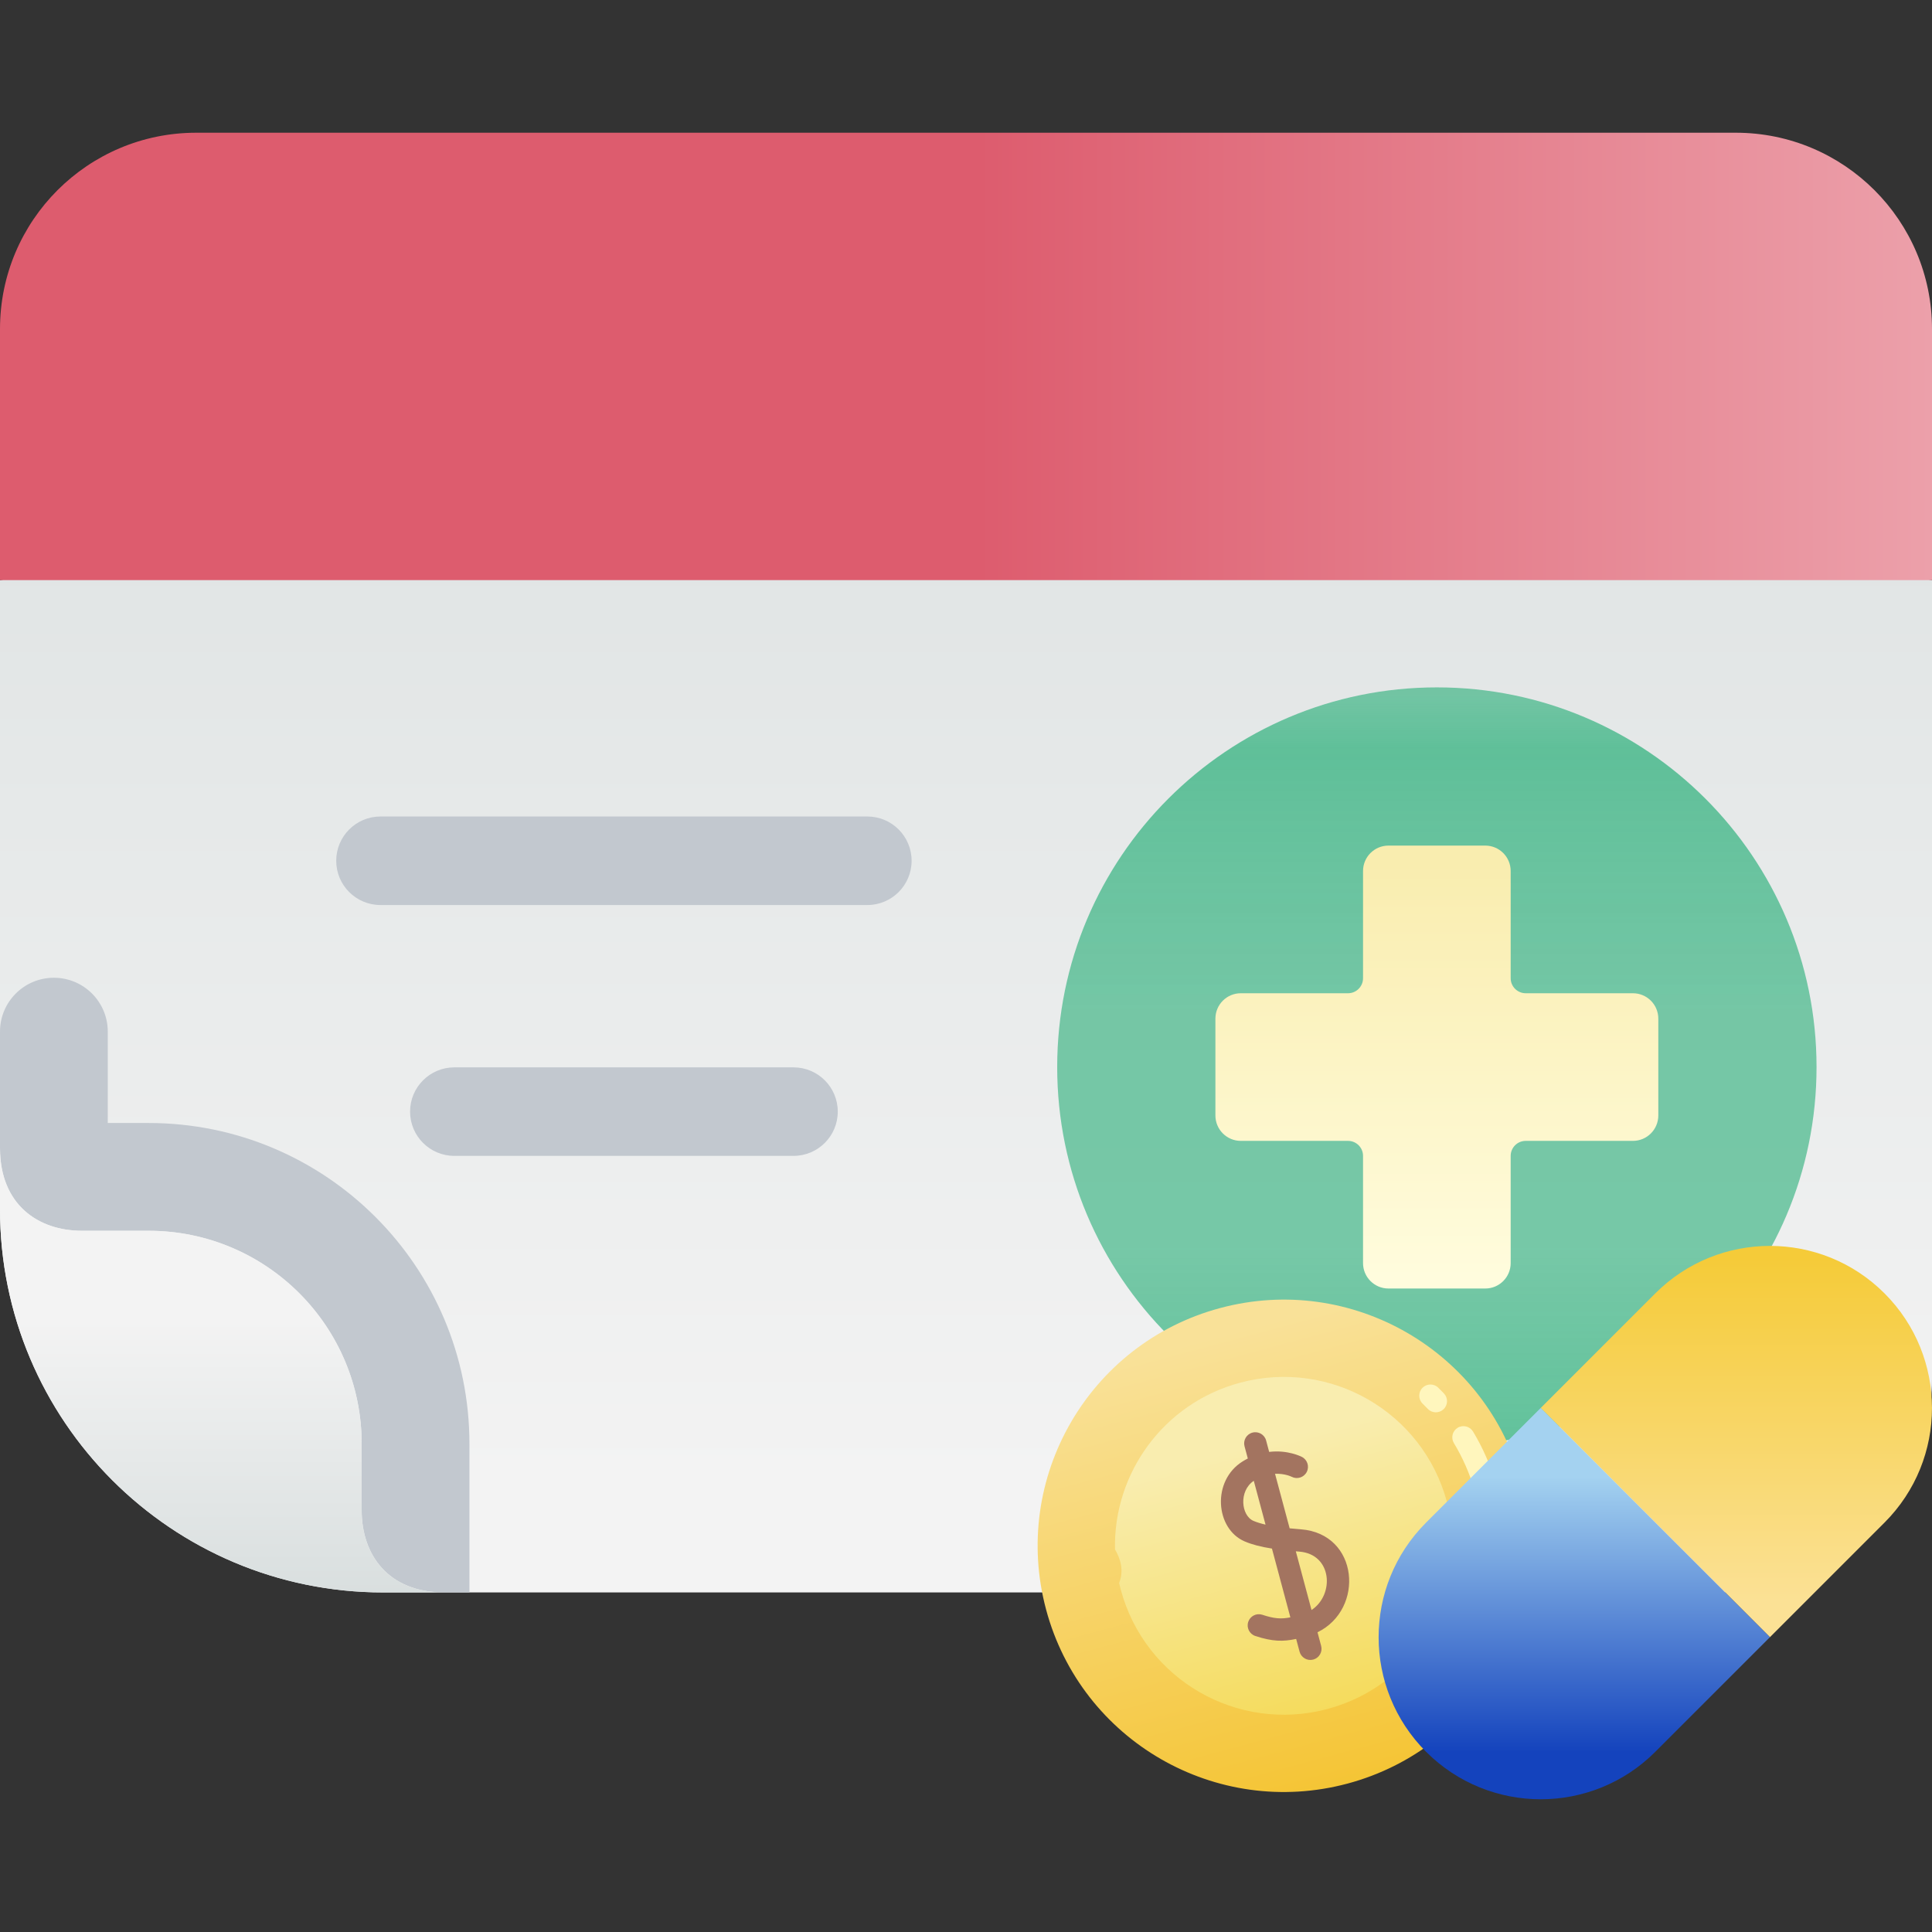 <svg width="118" height="118" viewBox="0 0 118 118" fill="none" xmlns="http://www.w3.org/2000/svg">
<rect x="0" y="0" width="118" height="118" fill="#333333" stroke="none"/>
<g clip-path="url(#clip0_321_17028)">
<path d="M23.407 97.261H104.985C112.173 97.261 118 91.434 118 84.246V35.434L59 25.701L0 35.434V73.854C0 86.781 10.48 97.261 23.407 97.261Z" fill="url(#paint0_linear_321_17028)"/>
<path d="M22.09 92.251V88.186C22.09 80.998 16.263 75.171 9.075 75.171H5.01C2.321 75.171 0 73.572 0 70.119V63.009C0 61.191 1.473 59.718 3.291 59.718C5.108 59.718 6.582 61.191 6.582 63.009V68.589H9.075C19.898 68.589 28.672 77.363 28.672 88.186V97.261H27.141C23.69 97.261 22.09 94.94 22.09 92.251Z" fill="#C2C8CF"/>
<path d="M118 35.433H0V20.093C0 13.473 5.367 8.106 11.987 8.106H106.013C112.633 8.106 118 13.473 118 20.093V35.433Z" fill="url(#paint1_linear_321_17028)"/>
<path d="M87.759 88.361C100.566 88.361 110.948 77.979 110.948 65.172C110.948 52.365 100.566 41.983 87.759 41.983C74.952 41.983 64.57 52.365 64.57 65.172C64.57 77.979 74.952 88.361 87.759 88.361Z" fill="url(#paint2_linear_321_17028)"/>
<path d="M92.267 59.746V53.198C92.267 52.341 91.573 51.646 90.716 51.646H84.802C83.945 51.646 83.25 52.341 83.25 53.198V59.746C83.25 60.253 82.839 60.664 82.333 60.664H75.784C74.927 60.664 74.233 61.358 74.233 62.215V68.129C74.233 68.986 74.927 69.681 75.784 69.681H82.333C82.839 69.681 83.25 70.091 83.25 70.598V77.146C83.25 78.003 83.945 78.698 84.802 78.698H90.716C91.573 78.698 92.267 78.003 92.267 77.146V70.598C92.267 70.091 92.678 69.681 93.184 69.681H99.733C100.59 69.681 101.284 68.986 101.284 68.129V62.215C101.284 61.358 100.59 60.664 99.733 60.664H93.185C92.678 60.664 92.267 60.253 92.267 59.746Z" fill="url(#paint3_linear_321_17028)"/>
<path d="M0 70.119C0 73.572 2.321 75.171 5.01 75.171H9.075C16.263 75.171 22.09 80.998 22.09 88.186V92.251C22.09 94.941 23.69 97.261 27.142 97.261H23.407C10.48 97.261 0 86.782 0 73.854V70.119Z" fill="url(#paint4_linear_321_17028)"/>
<path d="M52.975 55.276H23.238C21.745 55.276 20.535 54.065 20.535 52.573C20.535 51.08 21.745 49.869 23.238 49.869H52.975C54.468 49.869 55.678 51.08 55.678 52.573C55.678 54.065 54.468 55.276 52.975 55.276Z" fill="#C2C8CF"/>
<path d="M48.465 70.597H27.749C26.256 70.597 25.046 69.387 25.046 67.894C25.046 66.401 26.256 65.191 27.749 65.191H48.465C49.958 65.191 51.168 66.401 51.168 67.894C51.168 69.387 49.958 70.597 48.465 70.597Z" fill="#C2C8CF"/>
<path d="M82.304 108.935C90.325 106.786 95.084 98.542 92.935 90.522C90.786 82.502 82.542 77.742 74.522 79.891C66.502 82.04 61.742 90.284 63.891 98.304C66.04 106.325 74.284 111.084 82.304 108.935Z" fill="url(#paint5_linear_321_17028)"/>
<path d="M75.744 84.45C71.06 85.705 67.997 89.991 68.1 94.633L68.101 94.633C68.458 95.243 68.644 95.938 68.353 96.685C68.383 96.817 68.415 96.95 68.451 97.083C69.925 102.585 75.581 105.851 81.084 104.377C86.586 102.902 89.852 97.246 88.377 91.744C86.903 86.241 81.247 82.976 75.744 84.45Z" fill="url(#paint6_linear_321_17028)"/>
<path d="M90.042 90.955C89.747 89.965 89.328 89.016 88.799 88.139C88.605 87.816 88.708 87.397 89.031 87.202C89.354 87.008 89.773 87.112 89.968 87.434C90.556 88.41 91.021 89.463 91.349 90.564C91.457 90.926 91.252 91.306 90.891 91.413C90.534 91.521 90.151 91.32 90.042 90.955Z" fill="#FFF6BD"/>
<path d="M87.203 86.048C87.101 85.941 86.995 85.835 86.89 85.731C86.62 85.469 86.614 85.037 86.877 84.767C87.14 84.497 87.572 84.491 87.842 84.754C87.96 84.869 88.077 84.987 88.191 85.107C88.451 85.38 88.441 85.811 88.168 86.071C87.897 86.33 87.465 86.323 87.203 86.048Z" fill="#FFF6BD"/>
<path d="M79.461 93.406C79.234 93.388 79.001 93.368 78.767 93.345L77.875 90.015C78.46 89.989 78.864 90.183 78.89 90.197C79.225 90.37 79.637 90.24 79.81 89.905C79.984 89.571 79.853 89.159 79.519 88.985C79.469 88.96 78.645 88.54 77.516 88.677L77.33 87.981C77.233 87.617 76.858 87.401 76.495 87.499C76.13 87.596 75.915 87.97 76.012 88.334L76.212 89.08C76.108 89.133 76.004 89.191 75.899 89.256C73.997 90.434 74.223 93.377 76.024 94.146C76.464 94.333 76.988 94.473 77.686 94.582L78.811 98.782C78.244 98.895 77.833 98.866 77.099 98.625C76.74 98.507 76.355 98.702 76.237 99.06C76.12 99.418 76.314 99.803 76.672 99.921C77.716 100.264 78.365 100.271 79.165 100.1L79.373 100.878C79.471 101.242 79.845 101.458 80.209 101.361C80.573 101.263 80.789 100.889 80.691 100.525L80.469 99.694C83.361 98.285 82.998 93.683 79.461 93.406ZM76.559 92.891C75.8 92.567 75.649 91.063 76.577 90.443L77.294 93.119C77.023 93.056 76.773 92.982 76.559 92.891ZM80.104 98.334L79.144 94.749C79.213 94.755 79.282 94.761 79.355 94.767C81.371 94.924 81.522 97.401 80.104 98.334Z" fill="#A37460"/>
<path d="M108.101 99.994L94.101 85.994L101.101 78.995C104.967 75.129 111.235 75.129 115.1 78.995C118.966 82.861 118.966 89.128 115.1 92.994L108.101 99.994Z" fill="url(#paint7_linear_321_17028)"/>
<path d="M108.101 99.994L94.101 85.994L87.101 92.994C83.235 96.86 83.235 103.128 87.101 106.994C90.967 110.86 97.235 110.86 101.101 106.994L108.101 99.994Z" fill="url(#paint8_linear_321_17028)"/>
</g>
<defs>
<linearGradient id="paint0_linear_321_17028" x1="59" y1="-6.749" x2="59" y2="90.457" gradientUnits="userSpaceOnUse">
<stop stop-color="#D4DBDB"/>
<stop offset="1" stop-color="#F3F3F3"/>
</linearGradient>
<linearGradient id="paint1_linear_321_17028" x1="0" y1="21.77" x2="118" y2="21.77" gradientUnits="userSpaceOnUse">
<stop offset="0.506" stop-color="#DD5C6E"/>
<stop offset="1" stop-color="#ECA0AA"/>
</linearGradient>
<linearGradient id="paint2_linear_321_17028" x1="87.759" y1="87.568" x2="87.759" y2="42.435" gradientUnits="userSpaceOnUse">
<stop stop-color="#26AE77" stop-opacity="0.7"/>
<stop offset="0.253" stop-color="#26AE77" stop-opacity="0.6"/>
<stop offset="0.573" stop-color="#26AE77" stop-opacity="0.6"/>
<stop offset="0.926" stop-color="#26AE77" stop-opacity="0.7"/>
<stop offset="1" stop-color="#26AE77" stop-opacity="0.6"/>
</linearGradient>
<linearGradient id="paint3_linear_321_17028" x1="87.759" y1="52.83" x2="87.759" y2="77.98" gradientUnits="userSpaceOnUse">
<stop stop-color="#F9EDAF"/>
<stop offset="1" stop-color="#FFFCDD"/>
</linearGradient>
<linearGradient id="paint4_linear_321_17028" x1="13.571" y1="100.517" x2="13.571" y2="80.615" gradientUnits="userSpaceOnUse">
<stop stop-color="#D4DBDB"/>
<stop offset="1" stop-color="#F3F3F3"/>
</linearGradient>
<linearGradient id="paint5_linear_321_17028" x1="82.973" y1="111.432" x2="74.938" y2="81.445" gradientUnits="userSpaceOnUse">
<stop stop-color="#F4C22C"/>
<stop offset="1" stop-color="#F9E198"/>
</linearGradient>
<linearGradient id="paint6_linear_321_17028" x1="81.66" y1="106.529" x2="76.755" y2="88.221" gradientUnits="userSpaceOnUse">
<stop stop-color="#F4D952"/>
<stop offset="1" stop-color="#F9EDAF"/>
</linearGradient>
<linearGradient id="paint7_linear_321_17028" x1="106.051" y1="97.785" x2="106.051" y2="76.934" gradientUnits="userSpaceOnUse">
<stop stop-color="#FBE195"/>
<stop offset="1" stop-color="#F5CB39"/>
</linearGradient>
<linearGradient id="paint8_linear_321_17028" x1="96.151" y1="107.023" x2="96.151" y2="90.18" gradientUnits="userSpaceOnUse">
<stop stop-color="#1443BD"/>
<stop offset="1" stop-color="#A4D2F0"/>
</linearGradient>
<clipPath id="clip0_321_17028">
<rect width="118" height="118" fill="white"/>
</clipPath>
</defs>
</svg>
